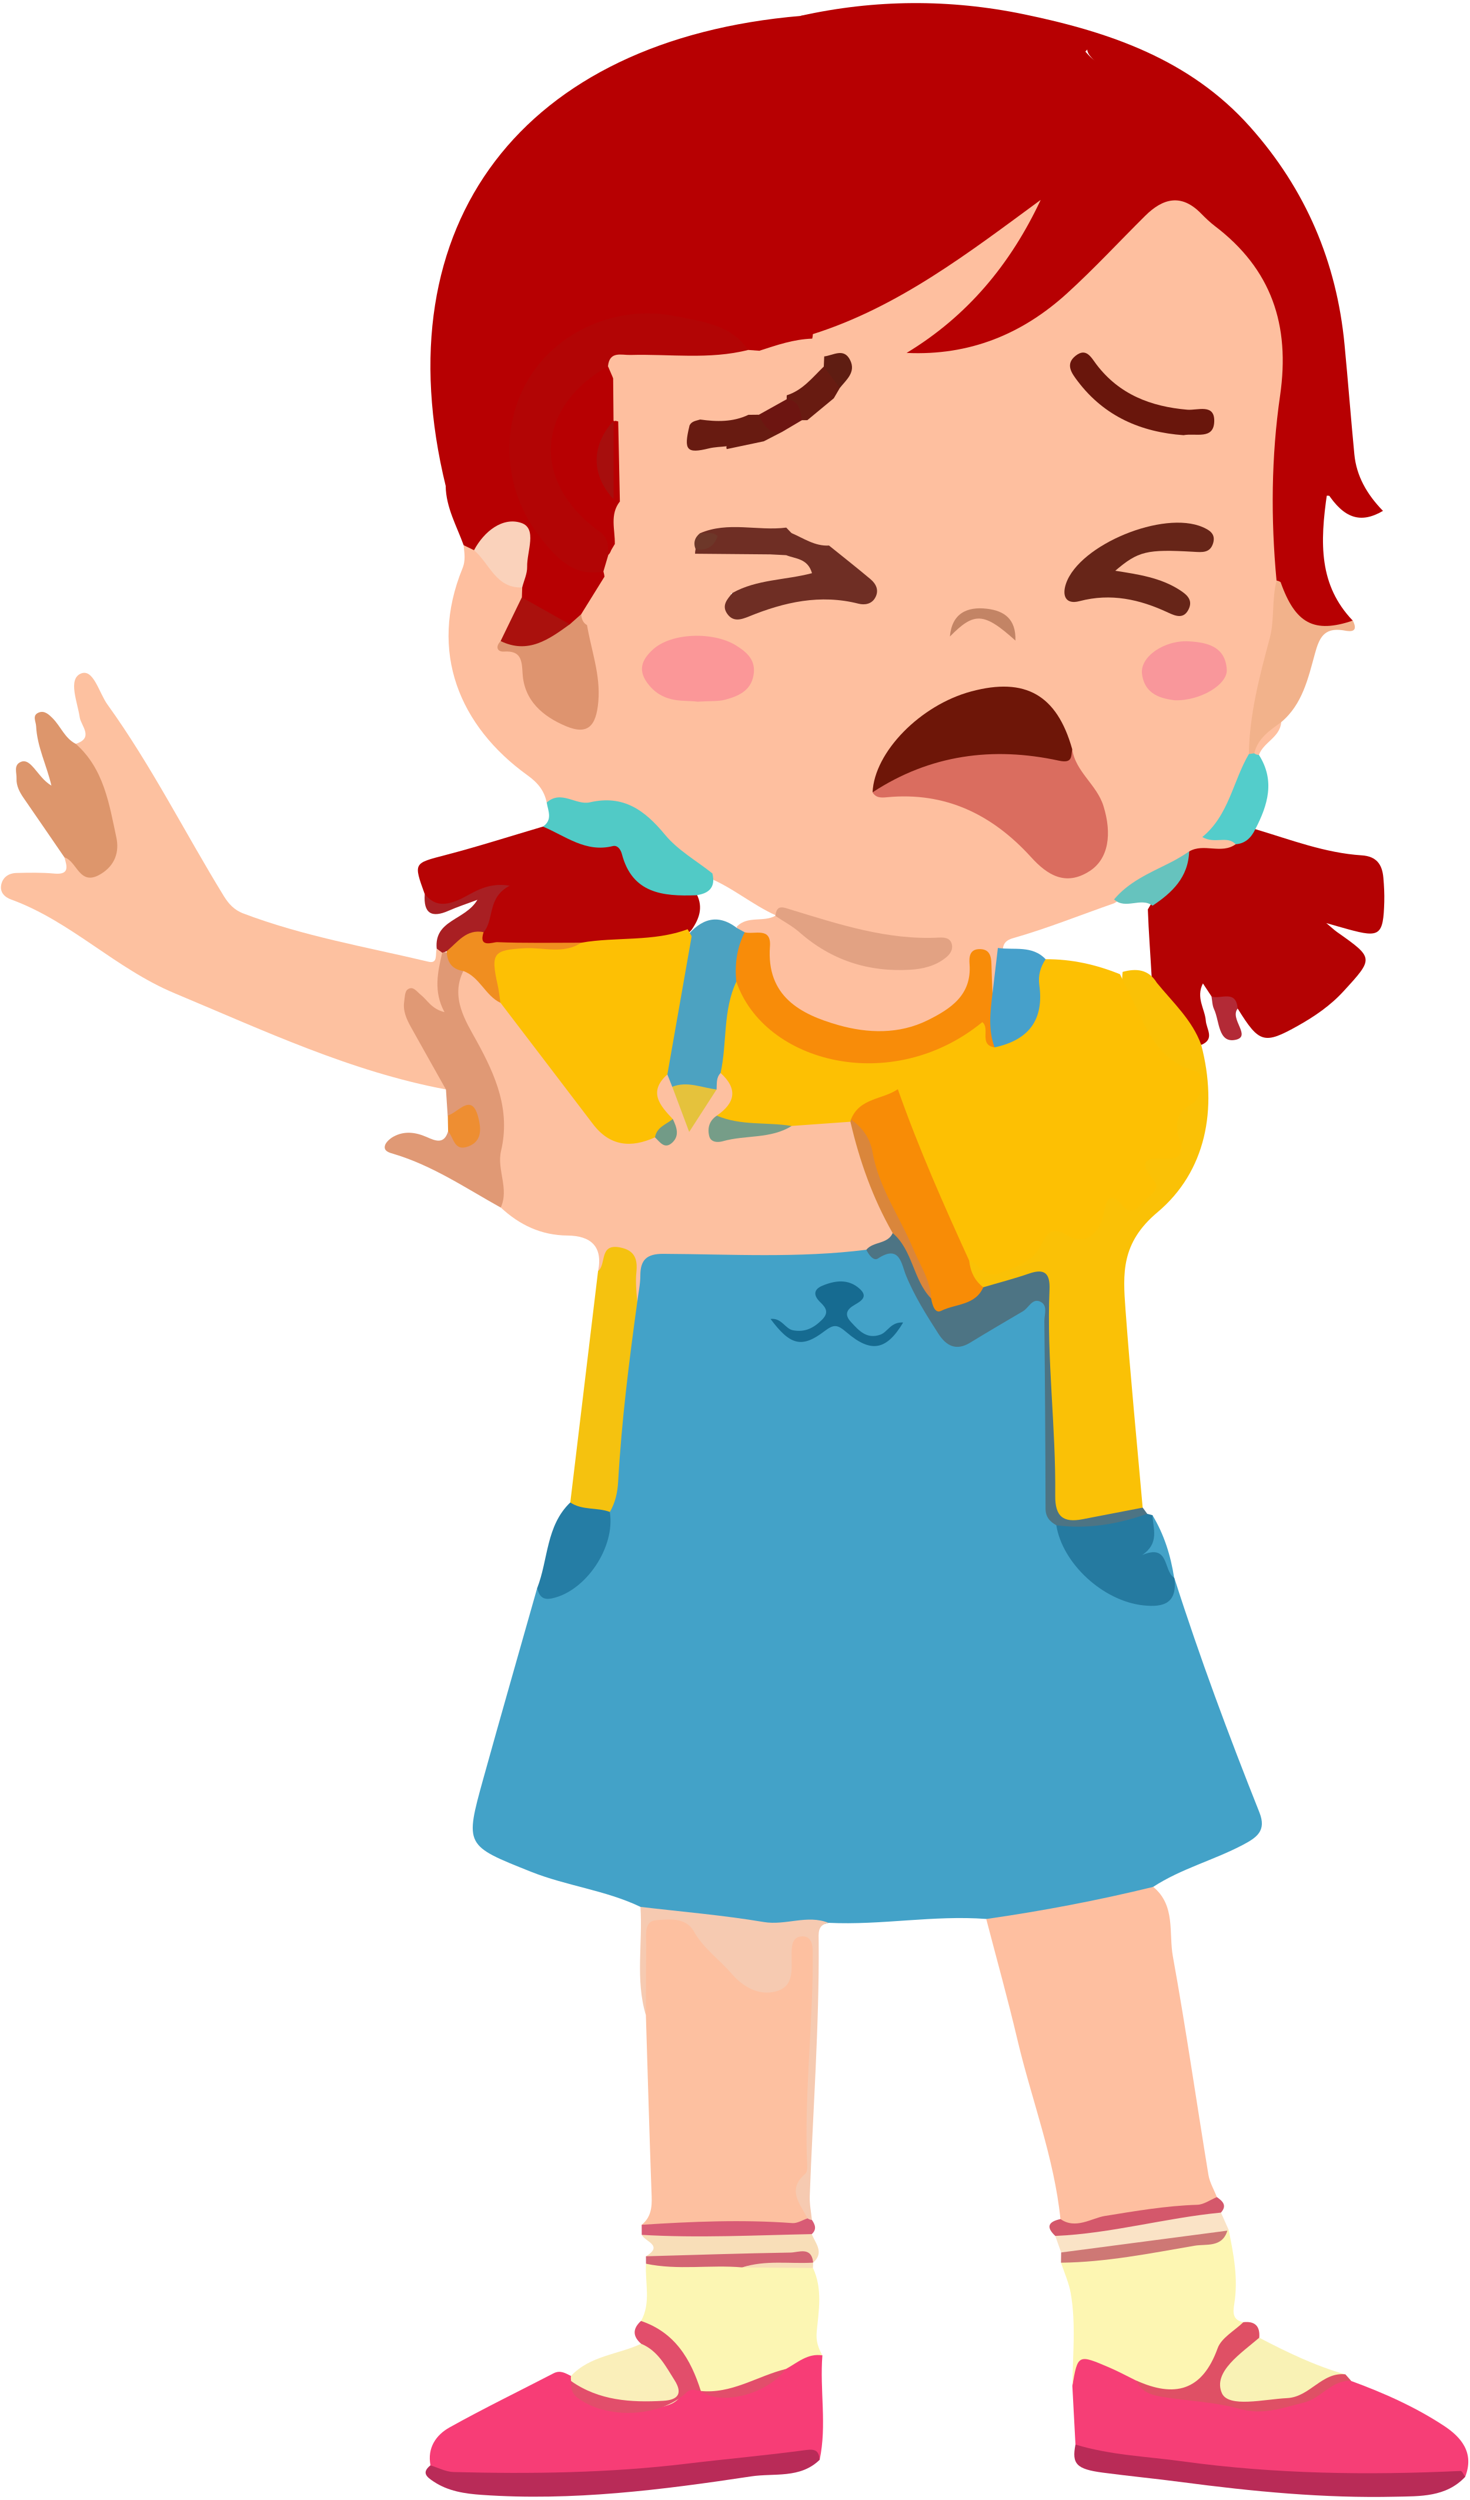<svg width="273" height="464" viewBox="0 0 273 464" fill="none" xmlns="http://www.w3.org/2000/svg">
<path d="M118.95 353.91C112.46 350.81 105.24 350.03 98.59 347.38C86.38 342.51 86.3 342.59 89.75 330.14C93.03 318.33 96.42 306.55 99.76 294.75C105.93 295.04 110.94 290.57 112.21 283.67C112.51 282.03 112.22 280.33 112.67 278.7C113.74 269.69 114.76 260.69 115.49 251.67C115.77 248.2 115.91 244.76 116.97 241.42C117.09 240.76 116.96 241.59 117.08 240.93C118.91 231.44 118.91 231.44 129.09 231.43C139.34 231.42 149.6 231.6 159.84 230.86C161 231.01 162.05 232.13 163.09 231.89C167.1 230.98 168.41 233.68 169.6 236.5C170.96 239.73 172.75 242.7 174.71 245.57C176.42 248.07 178.52 248.58 181.09 246.89C184 244.97 187.08 243.34 190.09 241.58C193.46 239.62 194.89 240.4 195.2 244.36C195.48 248 195.52 251.67 195.25 255.3C194.62 263.75 196.78 272.12 195.84 280.57C195.77 281.22 196.31 281.79 196.57 282.39C198.48 288.67 202.66 292.88 208.57 295.49C213.23 297.55 215.14 297 218.11 292.92C222.8 307.6 228.18 322.04 233.88 336.35C235.27 339.82 233.37 341.05 230.78 342.42C225.36 345.27 219.34 346.82 214.17 350.19C209.08 353.7 203.09 354.4 197.24 355.23C192.6 355.89 187.98 358 183.16 356.15C173.38 355.42 163.67 357.34 153.89 356.87C144.31 359.54 134.84 357.29 125.34 356.23C123.03 355.98 120.79 355.48 118.95 353.91Z" fill="#43A2C8"/>
<path d="M101.53 148.95C101.08 146.73 99.88 145.27 97.96 143.89C85.33 134.8 79.56 121 85.88 105.51C86.52 103.95 86.23 102.64 86.1 101.19C87.09 100.49 87.85 101.14 88.63 101.62C91.61 104 93.64 107.48 97.31 109.06C97.68 109.67 97.76 110.34 97.67 111.03C97.25 113.87 95.17 116.12 94.89 118.99C96.8 120.62 98.43 122.35 98.48 125.1C98.5 126.42 99.1 127.67 99.88 128.76C101.76 131.42 104.16 134.07 107.51 133.25C111.31 132.31 109.26 128.56 109.66 126.03C110.21 122.51 106.71 119.19 109.1 115.55C110.44 114.71 111.94 114.6 113.43 114.67C119.73 115 125.6 113.58 131.09 110.5C132.39 109.77 133.78 109.18 135.35 109.49C136.76 112.45 138.4 113.46 142.01 112.06C146.93 110.15 152.24 109.16 157.67 110.29C158.74 110.51 160.16 110.91 160.62 109.36C160.94 108.27 159.97 107.58 159.26 106.89C157.17 104.84 154 103.82 153.17 100.56C153.22 95.44 156.02 90.82 155.69 85.59C155.47 81.99 155.49 78.38 154.53 74.87C154.35 73.84 154.6 72.88 155.06 71.98C156.92 69.11 157.3 66.83 152.85 66.44C151.53 65.57 150.77 64.35 150.52 62.79C150.53 62.26 150.7 61.78 151.02 61.36C156.88 57.89 163.43 55.83 169.23 52.16C175.3 48.32 181.08 44.12 186.77 39.77C187.43 39.26 188.02 38.66 188.72 38.21C190.23 37.24 191.95 35.59 193.6 37.12C195.04 38.46 193.6 40.22 192.79 41.6C188.4 49.15 183.88 56.21 171.83 64.53C186.1 63.7 196.26 55.33 205.58 45.6C207.65 43.44 209.44 41.01 211.78 39.11C216.79 35.04 219.77 35.1 224.53 39.32C225.15 39.87 225.68 40.55 226.34 41.04C238.24 49.92 240.98 61.65 238.72 75.92C237.03 86.56 238.45 97.53 238.25 108.36C237.27 118.81 234.56 128.97 232.94 139.3C230.97 144.44 229.91 149.99 226.07 154.32C227.32 155.47 229.94 154.35 230.17 156.93C227.8 159.71 224.37 158.27 221.52 159.12C216.43 161.58 211.71 164.67 206.92 167.64C200.66 169.82 194.5 172.31 188.11 174.13C186.39 174.62 186.13 175.61 186.28 177.06C186.02 179.85 187.49 183.03 184.42 185.16C182.01 183.86 183.22 181.24 181.96 178.66C180.91 183.52 178.8 187 174.82 189.39C165.2 195.15 151.09 192.9 144 184.26C142.56 182.51 141.72 180.58 141.73 178.36C141.74 175.77 140.41 174.4 138.03 173.8C137.31 173.4 136.78 172.88 136.85 171.97C138.85 169.87 141.85 171.25 144.07 169.92C147.55 169.29 149.51 171.97 151.74 173.71C156.74 177.62 162.43 178.71 168.52 178.58C170.66 178.53 172.77 178.19 174.62 176.07C170.69 174.6 166.85 175.19 163.21 174.53C156.74 173.35 150.66 170.65 144.11 169.9C139.67 167.91 135.95 164.63 131.41 162.83C126.8 160.1 122.94 156.49 119.43 152.49C118.04 150.91 116.63 149.77 114.34 150.08C109.98 150.71 105.78 149.51 101.53 148.95Z" fill="#FEBF9F"/>
<path d="M237.071 107.75C235.991 96.28 236.091 84.73 237.731 73.41C239.631 60.3 236.131 49.94 225.601 41.94C224.681 41.24 223.841 40.42 223.021 39.59C219.371 35.88 215.951 36.8 212.661 40.07C207.821 44.87 203.181 49.89 198.151 54.46C189.851 62 180.071 66.05 168.371 65.5C179.611 58.7 187.641 49.1 193.271 37.1C179.991 46.84 166.931 56.96 150.971 62.01C148.881 63.35 147.891 61.53 146.881 60.41C133.641 45.71 108.061 48.04 95.481 59.25C88.351 65.6 85.361 73.79 85.281 83.29C85.261 85.69 86.921 89.16 82.791 90.27C70.821 41.4 97.161 7.33 148.711 2.95C162.391 0.66 176.061 1.64 189.721 3.15C190.711 3.26 191.701 3.48 192.641 3.79C195.061 4.58 196.001 5.88 193.931 8.07C191.671 10.45 189.311 12.71 187.371 14.68C189.161 13.01 191.311 10.94 193.301 8.74C195.921 5.85 198.311 5.95 200.831 8.77C204.271 12.62 208.111 16.07 211.681 19.79C208.981 16.99 206.161 14.31 203.481 11.49C202.601 10.57 201.261 9.52 202.281 8.12C203.221 6.83 204.751 7.49 205.971 7.91C222.611 13.69 234.731 24.39 242.461 40.38C248.421 52.7 249.421 65.84 250.431 79.06C250.721 82.85 250.531 86.67 252.641 90.11C253.581 91.64 254.761 93.61 252.811 95.01C250.971 96.34 249.941 94.18 248.691 93.26C247.931 92.69 247.381 91.7 245.961 92.08C244.691 96.34 244.821 100.71 245.411 105.14C245.681 107.2 245.391 109.21 243.251 110.28C241.161 111.33 239.391 110.73 237.931 108.99C237.601 108.6 237.321 108.19 237.071 107.75Z" fill="#B70002"/>
<path d="M82.84 202.2C65.1 198.88 48.97 191.25 32.44 184.35C21.4 179.74 13.16 170.97 2.05 166.94C0.9 166.52 -0.02 165.66 0.21 164.3C0.47 162.79 1.64 162.05 3.09 162.02C5.42 161.96 7.76 161.92 10.07 162.13C12.95 162.4 12.46 160.82 11.96 159.12C12.82 158.53 13.53 158.97 14.18 159.49C15.49 160.54 16.8 161.78 18.54 160.39C20.11 159.14 20.62 157.32 20.22 155.46C19.16 150.64 18.66 145.61 15.38 141.55C14.58 140.56 13.5 139.59 14.07 138.05C17.52 136.97 15.03 134.66 14.81 133.16C14.38 130.27 12.58 126.07 15 125.02C17.35 124 18.38 128.57 19.95 130.75C28.08 142.03 34.3 154.47 41.55 166.28C42.46 167.76 43.5 168.89 45.15 169.52C56.3 173.76 68.03 175.75 79.57 178.49C81.42 178.93 80.78 177 81.11 176.04C82.01 175.78 82.42 176.34 82.75 177.02C83.41 179.63 81.81 182.26 82.84 184.92C83.23 185.92 83.86 187.25 82.59 188.1C81.42 188.89 80.41 187.99 79.41 187.4C78.61 186.92 78.1 185.84 76.6 186.2C76.73 190.36 79.37 193.46 81.12 196.92C81.96 198.58 83.99 199.88 82.84 202.2Z" fill="#FDC1A0"/>
<path d="M160.88 231.95C148.33 233.53 135.73 232.77 123.15 232.71C120.15 232.7 118.92 233.79 118.92 236.72C118.92 238.35 118.55 239.98 118.35 241.6C116.44 240.69 117 238.86 116.78 237.34C116.58 235.92 116.95 234.15 115.25 233.53C113.57 232.91 113.24 234.76 112.38 235.6C112.01 235.96 111.58 236.09 111.08 235.9C112 231.27 109.66 229.35 105.39 229.31C100.51 229.27 96.5 227.36 93 224.11C91.37 219.78 91.14 215.18 91.85 210.81C92.78 205.08 90.93 200.35 88.23 195.69C86.63 192.93 85.75 189.88 84.61 186.94C83.73 184.65 83.68 182.39 85.29 180.32C89.86 179.09 90.9 183.61 93.62 185.41C98.43 191.73 103.74 197.68 108.09 204.37C111.26 209.23 115.46 211.92 121.52 210.48C123.83 211.03 124.88 210.54 123.52 208.05C120.12 202.97 120.15 201.94 123.72 198.75C124.73 199.1 125.21 199.95 125.68 200.81C126.6 202.71 127.26 204.73 128.44 206.7C129.59 204.77 131.42 203.46 131.78 201.2C132.15 199.97 132.53 198.74 134.09 198.55C137.9 201.61 137.97 203.14 134.53 207.58C132.63 209.98 134 210.34 136.16 210.14C140.08 209.78 143.96 209.18 147.73 207.97C151.06 207.87 154.31 206.28 157.69 207.5C161.63 214.18 163.51 221.72 166.39 228.84C165.63 231.78 163.36 232.05 160.88 231.95Z" fill="#FDC0A0"/>
<path d="M183.16 356.16C193.59 354.67 203.93 352.7 214.17 350.2C218.36 353.64 217.03 358.75 217.82 363.11C220.26 376.57 222.2 390.13 224.42 403.63C224.65 405.06 225.46 406.39 225.99 407.77C224.96 409.81 223.15 410.31 221.04 410.39C214.31 410.63 207.72 411.97 201.1 413.07C199.44 413.35 197.81 414.03 196.94 411.85C195.77 400.43 191.59 389.73 188.97 378.65C187.2 371.12 185.11 363.65 183.16 356.16Z" fill="#FEBFA0"/>
<path d="M119.17 412.91C120.88 411.54 121.1 409.72 121.02 407.64C120.61 396.43 120.3 385.22 119.95 374.01C119.01 368.91 119.73 363.77 119.54 358.66C119.48 357.22 120.03 355.56 121.44 355.59C124.47 355.66 127.89 355.05 130.16 357.92C132.13 360.4 134.19 362.78 136.55 364.89C141.79 369.59 144.1 368.95 145.76 362.33C146.22 360.5 146.73 358.51 149.03 358.6C151.57 358.7 151.45 360.85 151.48 362.7C151.69 375.97 150.04 389.19 150.3 402.48C150.36 405.46 148.63 408.48 150.31 411.52C149.64 413.16 148.22 413.6 146.67 413.61C138.24 413.68 129.81 413.34 121.38 413.93C120.53 414 119.79 413.5 119.17 412.91Z" fill="#FDC0A0"/>
<path d="M220.84 158.03C223.54 156.42 226.83 158.61 229.48 156.69C230.74 155.8 231.25 153.95 233.14 153.89C239.65 155.83 246.04 158.31 252.91 158.75C255.67 158.93 256.7 160.47 256.91 162.9C257.04 164.39 257.12 165.89 257.08 167.39C256.9 173.62 256.26 174.09 250.37 172.47C249.27 172.17 248.18 171.85 246.31 171.32C247.36 172.2 247.78 172.6 248.25 172.94C255.19 177.83 255.17 177.81 249.47 184.02C247.07 186.63 244.2 188.6 241.15 190.32C234.76 193.91 233.86 193.64 229.88 187.22C228.51 185.93 226.22 186.63 225.02 184.97C224.58 184.3 224.13 183.63 223.4 182.52C222.05 185.17 223.77 187.27 223.93 189.41C224.05 191.03 225.67 192.83 223.1 193.93C219.21 190.34 216.08 186.19 213.88 181.35C213.65 177.16 213.32 172.98 213.17 168.79C215.27 164.88 219.38 162.41 220.84 158.03Z" fill="#B40203"/>
<path d="M82.77 90.26C84.71 88.51 83.921 86.17 83.85 84.13C83.18 62.81 99.76 49.69 119.11 48.83C131.2 48.29 141.361 51.65 149.201 61.15C149.571 61.6 150.361 61.72 150.961 61.99C150.951 62.28 150.911 62.57 150.841 62.85C148.141 65.43 144.56 65.37 141.23 66.08C140.44 66.08 139.681 65.91 138.961 65.58C127.821 57.68 114.011 57.43 104.651 64.96C96.921 71.18 94.811 79.52 96.751 88.69C98.481 96.86 102.94 103.35 111.75 105.6C112.17 105.89 112.441 106.29 112.581 106.78C112.521 109.92 110.611 112.17 108.831 114.48C108.001 115.35 107.3 116.43 105.88 116.4C102.72 114.84 98.57 114.88 96.921 110.87C96.941 110.26 96.96 109.65 96.981 109.04C96.061 106.49 96.91 103.89 96.82 101.31C96.71 98.21 95.671 97.52 92.951 99.04C91.251 99.99 90.081 101.75 88.04 102.12C87.391 101.81 86.751 101.49 86.1 101.18C84.8 97.6 82.85 94.21 82.77 90.26Z" fill="#B70002"/>
<path d="M214.831 182.39C217.821 186.06 221.411 189.3 223.081 193.91C226.221 205.83 223.931 217.46 214.961 224.99C208.161 230.7 208.531 236.36 209.021 243.05C209.921 255.32 211.131 267.57 212.211 279.82C208.201 283.05 203.421 283.31 198.631 283.11C196.081 283.01 195.241 281.43 195.291 278.68C195.521 266.76 194.131 254.88 194.411 242.94C194.511 238.85 192.641 237.76 188.591 238.7C186.981 239.07 185.461 239.83 183.771 239.84C180.791 239.38 179.411 237.59 179.471 234.63C179.741 233.93 180.301 233.51 181.001 233.83C186.011 236.13 189.651 234.31 192.481 230.06C193.941 227.87 195.671 226.92 198.391 227.92C201.251 228.97 203.191 227.98 203.911 224.81C204.451 222.42 205.611 220.91 208.531 221.97C211.821 223.16 213.041 221.42 212.201 218.47C211.361 215.56 212.541 214.46 215.061 213.88C215.701 213.73 214.941 214.06 215.551 213.8C215.781 213.7 221.491 200.94 221.331 200.85C218.711 199.39 216.411 197.48 214.571 195.17C211.141 190.86 207.811 186.43 208.491 180.38C211.041 179.68 213.301 179.9 214.831 182.39Z" fill="#FAC106"/>
<path d="M152.73 437.15C152.22 443.6 153.59 450.11 152.22 456.54C144.2 455.84 136.44 457.96 128.57 458.76C114.54 460.18 100.49 460.71 86.4 460.34C83.94 460.27 81.33 460.27 79.95 457.56C79.32 454.31 80.98 451.92 83.49 450.52C89.82 446.99 96.36 443.82 102.8 440.48C104.05 439.83 105.01 440.46 106.04 440.97C106.39 441.28 106.7 441.63 106.97 442.01C110.92 446.83 120.56 448.17 125.63 444.51C126.81 443.66 127.66 442.3 129.41 442.74C129.86 442.88 130.29 443.06 130.7 443.28C136.66 445.29 141.22 442.61 145.46 438.88C147.66 437.38 149.68 435.06 152.73 437.15Z" fill="#F73D76"/>
<path d="M250.93 441.9C256.95 444.1 262.8 446.7 268.16 450.22C271.43 452.37 273.83 455.26 272.11 459.68C250.65 461.62 229.34 460.11 208.13 456.77C205.2 456.31 201.59 457.26 199.73 453.7C199.54 450.07 199.34 446.45 199.15 442.82C200.02 435.09 200.1 435.05 207.49 438.52C208.98 439.22 210.39 440.02 211.63 441.09C213.33 442.84 215.49 443.9 217.83 443.87C221.81 443.82 225.62 444.58 229.39 445.66C235.46 447.4 240.8 445.44 245.94 442.53C247.58 441.6 249.07 440.64 250.93 441.9Z" fill="#F63E76"/>
<path d="M78.88 165.95C76.76 160.08 76.8 160.24 82.78 158.68C88.85 157.1 94.82 155.18 100.84 153.41C105.66 153.33 109.84 156.19 114.61 156.38C115.22 156.4 115.93 156.94 116.14 157.53C118.23 163.47 123.32 164.58 128.62 165.4C128.91 165.45 129.15 165.76 129.4 165.99C130.62 168.41 129.86 170.54 128.44 172.57C126.91 174.27 124.92 175.22 122.71 175.24C117.7 175.29 112.78 176.24 107.79 176.44C103.15 176.32 98.51 176.5 93.88 176.34C91.83 176.27 89.38 176.7 88.61 173.83C89.42 171.34 89.93 168.74 90.8 166.19C88.39 166.15 86.32 167.06 84.23 168.06C81.78 169.23 79.76 168.92 78.88 165.95Z" fill="#B70304"/>
<path d="M211 441.83C209.39 441.04 207.81 440.18 206.17 439.47C200.18 436.89 200.17 436.91 199.15 442.82C199.22 437.08 199.84 431.32 198.85 425.61C198.51 423.67 197.66 421.83 197.05 419.94C202.57 417.35 208.68 417.84 214.49 416.73C218.56 415.96 222.66 415.35 226.66 414.27C227.15 414.08 227.65 413.92 228.16 413.78C229.1 418.34 229.99 422.91 229.22 427.6C228.96 429.18 228.89 430.59 230.91 431C228.89 435.51 225.13 438.87 222.81 443.21C221.91 444.89 219.82 445.06 217.89 444.48C215.51 443.79 213.05 443.34 211 441.83Z" fill="#FDF6B2"/>
<path d="M152.73 437.15C149.98 436.71 148.08 438.53 145.93 439.69C141.03 442.53 136.2 445.64 130.08 443.76L130.17 443.79C126.97 439.01 123.63 434.36 119.05 430.77C120.94 427.37 119.77 423.7 119.97 420.16C125.99 418.72 132.1 419.92 138.16 419.51C142.43 420.04 146.95 418.29 150.98 420.93C152.77 424.74 152.07 428.8 151.68 432.68C151.5 434.54 151.96 435.76 152.73 437.15Z" fill="#FCF6B3"/>
<path d="M237.831 108.05C239.561 108.58 240.821 111.09 243.131 109.24C245.151 107.62 245.281 105.53 244.521 103.37C243.401 100.19 244.361 97.18 244.791 94.06C245.251 90.79 246.281 90.23 248.841 92.37C249.881 93.24 250.791 95.48 252.341 94.24C253.901 92.99 252.561 91.08 251.701 89.74C248.141 84.15 249.871 77.74 249.191 71.79C247.851 60.01 246.061 48.5 240.351 37.98C233.951 26.18 225.241 16.7 212.381 11.72C209.221 10.5 206.501 7.98 202.891 8.09C202.401 8.64 201.911 9.2 201.421 9.75C206.571 13.81 211.721 17.86 217.231 22.2C213.871 24.36 213.211 22.72 212.401 21.93C208.461 18.1 204.341 14.41 200.801 10.24C197.781 6.69 195.661 7.1 193.021 10.45C190.481 13.67 187.641 16.66 184.241 19.09C184.281 14.99 187.641 13.5 189.571 10.94C191.021 9.01 194.601 7.75 193.861 5.42C193.201 3.32 189.711 4.25 187.441 3.95C178.731 2.77 169.991 2.03 161.211 2.2C157.041 2.28 152.951 4.02 148.681 2.94C162.481 -0.14 176.441 -0.19 190.161 2.65C205.871 5.9 220.941 10.94 232.181 23.57C242.491 35.15 248.241 48.62 249.701 63.98C250.351 70.75 250.871 77.54 251.521 84.31C251.911 88.39 253.881 91.78 256.841 94.82C252.671 97.25 249.601 96.23 246.481 91.44C245.071 100.91 244.981 108.64 251.221 115.18C244.341 119.18 238.151 115.89 237.831 108.05Z" fill="#B70002"/>
<path d="M86.05 180.21C83.6 185.14 86.48 189.51 88.53 193.23C92.12 199.75 94.82 206.09 93.05 213.61C92.23 217.12 94.61 220.63 92.99 224.12C86.51 220.52 80.33 216.32 73.12 214.17C72.34 213.94 71.27 213.68 71.47 212.69C71.6 212.03 72.38 211.35 73.03 210.98C75.07 209.84 77.16 210.12 79.25 211.03C80.8 211.71 82.46 212.48 83.21 209.99C84.59 209.62 85.67 212.05 87.13 210.44C87.7 209.81 87.75 208.96 87.4 208.16C86.74 206.65 85.53 207.34 84.47 207.47C83.97 207.53 83.52 207.39 83.14 207.05C83.03 205.44 82.93 203.82 82.82 202.21C80.65 198.34 78.46 194.48 76.31 190.61C75.5 189.15 74.81 187.63 75.06 185.91C75.17 185.13 75.18 184.04 75.67 183.66C76.7 182.88 77.38 184.03 78.13 184.62C79.39 185.62 80.14 187.26 82.55 187.85C80.45 183.99 81.3 180.41 82.12 176.83C82.53 176.66 82.92 176.69 83.31 176.9C84.29 177.94 85.54 178.77 86.05 180.21Z" fill="#E09975"/>
<path d="M111.07 235.9C112.67 234.68 111.2 230.75 115.15 231.52C117.98 232.07 118.43 233.8 118.18 236.19C118.09 237.01 118.1 237.84 118.13 238.67C118.17 239.66 118.27 240.64 118.35 241.62C116.82 252.7 115.43 263.79 114.8 274.97C114.69 277 114.27 278.87 113.26 280.62C110.42 281.66 107.76 281.97 105.91 278.86C107.63 264.53 109.35 250.21 111.07 235.9Z" fill="#F5C20F"/>
<path d="M14.06 138.05C19.29 142.66 20.27 149.18 21.61 155.44C22.16 158.03 21.44 160.57 18.71 162.22C14.73 164.63 14.34 159.82 11.96 159.12C9.44 155.46 6.94 151.79 4.41 148.14C3.64 147.03 3.01 145.85 3.07 144.48C3.12 143.41 2.48 142 3.86 141.41C4.91 140.96 5.73 141.89 6.36 142.61C7.33 143.73 8.16 144.98 9.55 145.81C8.65 141.97 6.89 138.6 6.71 134.79C6.67 133.88 5.9 132.74 7.23 132.23C8.29 131.83 9.11 132.64 9.8 133.33C11.29 134.84 12.04 137.02 14.06 138.05Z" fill="#DD966C"/>
<path d="M149.971 411.72C148.581 409.03 146.081 406.41 149.551 403.44C149.861 403.18 149.941 402.5 149.911 402.03C149.291 388.72 151.061 375.47 150.941 362.17C150.931 360.79 150.611 359.26 148.851 359.39C147.151 359.51 147.041 361.07 147.011 362.44C146.951 365.23 147.661 368.66 144.091 369.6C140.831 370.45 137.961 368.73 135.771 366.2C133.511 363.58 130.611 361.6 128.841 358.43C127.371 355.81 124.121 356.18 121.751 356.4C119.541 356.61 120.031 359.24 120.011 361.03C119.961 365.36 119.971 369.69 119.951 374.02C117.951 367.4 119.391 360.61 118.941 353.91C126.581 354.81 134.271 355.45 141.851 356.72C145.931 357.4 149.911 355.29 153.881 356.88C151.761 357.23 152.031 358.85 152.041 360.35C152.161 376.13 150.961 391.86 150.381 407.61C150.331 409.08 150.641 410.56 150.781 412.03C150.411 412.2 150.141 412.1 149.971 411.72Z" fill="#F6CAB1"/>
<path d="M79.94 457.56C81.37 457.99 82.78 458.76 84.22 458.8C98.66 459.17 113.09 458.99 127.46 457.26C134.85 456.37 142.27 455.72 149.65 454.72C151.48 454.47 152.08 454.9 152.22 456.53C148.6 460.07 143.78 458.96 139.49 459.61C122.93 462.11 106.31 464.22 89.48 463.04C86.33 462.82 83.21 462.37 80.49 460.54C79.25 459.72 78.24 458.91 79.94 457.56Z" fill="#B92B58"/>
<path d="M199.731 453.7C206.241 455.68 213.031 455.91 219.701 456.83C236.811 459.18 254.021 459.41 271.261 458.6C271.531 458.59 271.831 459.31 272.111 459.69C268.541 463.5 263.661 463.28 259.171 463.38C245.891 463.69 232.691 462.41 219.531 460.68C214.621 460.03 209.701 459.56 204.791 458.91C199.891 458.26 199.021 457.3 199.731 453.7Z" fill="#B92B57"/>
<path d="M182.611 238.91C185.461 238.07 188.331 237.33 191.141 236.36C194.151 235.32 195.031 236.49 194.911 239.38C194.361 252.14 196.111 264.84 195.971 277.58C195.931 281.5 197.481 282.64 201.011 281.97C204.751 281.26 208.481 280.53 212.221 279.81C212.501 280.19 212.781 280.58 213.061 280.96C209.021 284.72 200.001 285.85 196.181 283.08C194.961 282.39 194.171 281.56 194.171 279.96C194.151 268.38 194.071 256.8 193.951 245.22C193.941 243.97 194.651 242.28 193.211 241.59C191.711 240.87 191.061 242.73 189.981 243.36C186.691 245.29 183.401 247.22 180.141 249.21C177.541 250.79 175.701 249.76 174.271 247.53C172.041 244.05 169.831 240.57 168.251 236.7C167.401 234.63 167.131 230.9 163.051 233.57C162.231 234.11 161.341 232.89 160.891 231.95C162.171 230.37 164.841 230.97 165.791 228.85C167.991 228.34 168.581 230.04 169.241 231.48C170.601 234.43 172.021 237.35 173.561 240.2C177.101 243.43 179.611 239.46 182.611 238.91Z" fill="#4D7484"/>
<path d="M129.24 166.16C123.13 166.37 117.43 165.85 115.5 158.53C115.28 157.68 114.7 156.81 113.8 157.03C108.75 158.29 104.99 155.14 100.83 153.41C102.66 152.17 101.8 150.52 101.53 148.95C104.21 146.54 106.95 149.5 109.54 148.91C115.8 147.47 119.74 150.37 123.51 154.93C125.87 157.79 129.33 159.74 132.3 162.1C132.94 164.7 131.66 165.85 129.24 166.16Z" fill="#51CAC6"/>
<path d="M196.17 283.08C201.98 283.84 207.58 282.89 213.05 280.96C213.38 281.04 213.7 281.13 214.03 281.21C214.75 283.4 216.85 285.7 213.56 287.6C213.47 287.65 213.25 287.51 213.29 287.77C218.04 286.45 216.51 291.07 218.04 292.79L218.1 292.91C218.67 297.52 216.18 298.39 212.24 297.94C204.87 297.11 197.33 290.24 196.17 283.08Z" fill="#257AA0"/>
<path d="M237.831 108.05C240.561 115.76 244.041 117.61 251.241 115.18C252.551 117.79 250.081 117.07 249.351 116.97C245.861 116.47 245.001 118.41 244.201 121.31C242.941 125.89 241.891 130.71 237.941 134.03C236.641 136.31 234.091 137.61 233.141 140.16C232.701 140.32 232.301 140.24 231.931 139.95C232.041 132.55 233.921 125.5 235.821 118.4C236.721 115.04 236.161 111.26 237.081 107.75C237.351 107.79 237.601 107.89 237.831 108.05Z" fill="#F2B28B"/>
<path d="M105.91 278.85C108.14 280.36 110.88 279.72 113.25 280.61C114.32 287.14 108.78 295.33 102.52 296.65C100.73 297.03 100.13 296.19 99.76 294.75C101.83 289.46 101.38 283.19 105.91 278.85Z" fill="#257DA5"/>
<path d="M233.86 433.87C239.01 436.56 244.23 439.09 249.85 440.68C245.67 442.85 241.87 445.54 236.94 446.4C233.43 447.01 230.46 445.63 227.21 445.61C225.61 445.6 225.01 444.05 225.54 442.64C227.05 438.56 228.87 434.68 233.86 433.87Z" fill="#F9F2B5"/>
<path d="M106.061 441.92C106.011 441.61 106.001 441.29 106.031 440.98C109.551 437.2 114.731 437.02 119.061 435C123.711 435.28 125.231 438.89 126.541 442.42C127.151 444.06 126.201 445.59 124.341 446.29C119.221 448.21 109.891 446.01 106.061 441.92Z" fill="#FAEFBA"/>
<path d="M233.86 433.87C230.49 436.77 225.19 440.21 226.92 444.16C228.14 446.93 234.75 445.29 239.04 445.08C243.29 444.87 245.48 440.19 249.86 440.67C250.22 441.08 250.58 441.48 250.94 441.89C247.33 441.65 245.43 445.09 242.18 445.9C238.22 446.89 234.59 448.29 230.24 447.08C225.57 445.79 220.59 445.61 215.77 444.84C213.8 444.53 211.91 443.89 211 441.81C218.1 445.02 223.25 443.82 226.13 435.83C226.83 433.89 229.27 432.58 230.91 430.99C233.05 430.76 234.04 431.7 233.86 433.87Z" fill="#DF5065"/>
<path d="M150.76 414.64C151.44 416.37 153.13 418.05 151.03 419.92C142.75 418.27 134.46 420.67 126.18 419.91C124.07 419.72 121.81 420.37 119.97 418.76C123.29 416.73 119.76 416.04 119.19 414.78C125.73 412.37 132.51 414.06 139.17 413.72C142.97 413.52 147.03 412.77 150.76 414.64Z" fill="#F8DEB8"/>
<path d="M106.061 441.92C111.251 445.55 117.141 445.92 123.171 445.58C125.871 445.43 126.861 444.28 125.281 441.77C123.611 439.14 122.191 436.28 119.061 434.99C117.461 433.59 117.481 432.18 119.041 430.76C125.351 432.88 128.301 437.87 130.161 443.78C129.251 443.7 128.431 443.13 127.451 444.06C122.531 448.74 112.481 449.08 107.181 444.95C106.071 444.09 106.031 443.08 106.061 441.92Z" fill="#E24E6B"/>
<path d="M231.93 139.95C232.26 139.9 232.6 139.86 232.93 139.81C233.37 139.48 233.66 139.58 233.8 140.11C236.83 144.86 235.47 149.4 233.13 153.89C232.39 155.44 231.31 156.56 229.48 156.69C227.87 154.99 225.65 156.73 223.29 155.35C228.23 151.29 228.95 145.04 231.93 139.95Z" fill="#53CDCB"/>
<path d="M197.07 418.05C196.71 417.03 196.34 416 195.98 414.98C203.96 412.36 212.23 411.28 220.54 410.59C222.53 410.42 224.72 409.02 226.75 410.65C227.22 411.7 227.681 412.75 228.151 413.79L227.94 414C219 417.08 209.58 417.4 200.36 418.86C199.22 419.04 198.04 418.82 197.07 418.05Z" fill="#FAE3C6"/>
<path d="M226.75 410.65C216.43 411.63 206.38 414.54 195.98 414.98C194.14 413.26 194.77 412.32 196.95 411.85C199.75 413.83 202.77 411.67 205.16 411.28C210.88 410.36 216.54 409.38 222.36 409.2C223.58 409.16 224.78 408.27 225.99 407.77C227.05 408.52 227.94 409.31 226.75 410.65Z" fill="#D4586B"/>
<path d="M150.76 414.64C140.23 414.85 129.71 415.4 119.18 414.78C119.18 414.16 119.17 413.53 119.17 412.91C128.49 412.32 137.81 411.91 147.15 412.6C148.07 412.67 149.03 412.03 149.98 411.72C150.22 411.89 150.49 411.99 150.79 412.02C151.4 412.9 151.71 413.78 150.76 414.64Z" fill="#D85B75"/>
<path d="M82.98 176.53C82.71 176.66 82.42 176.75 82.13 176.82C81.79 176.56 81.44 176.31 81.1 176.05C80.61 170.69 86.41 170.84 88.66 167C86.65 167.76 84.97 168.3 83.36 169.01C80.14 170.44 78.62 169.53 78.88 165.94C80.57 168 82.38 168.15 84.92 167.12C87.62 166.03 90.05 163.63 94.66 164.38C90.42 166.62 91.86 170.55 89.83 173.01C87.26 173.62 85.95 176.7 82.98 176.53Z" fill="#A91F23"/>
<path d="M197.07 418.05C207.36 416.7 217.65 415.35 227.94 414C226.98 417.21 223.97 416.43 221.84 416.8C213.63 418.21 205.42 419.86 197.04 419.95C197.05 419.31 197.06 418.68 197.07 418.05Z" fill="#CE7875"/>
<path d="M119.96 418.76C128.9 418.51 137.85 418.21 146.79 418.07C148.32 418.05 150.69 416.87 151.02 419.92L151 419.93C146.68 421.22 142.15 419.57 137.83 420.82C131.89 420.3 125.88 421.39 119.97 420.14C119.97 419.69 119.97 419.23 119.96 418.76Z" fill="#D36473"/>
<path d="M83.16 207.04C85.19 206.46 87.72 202.5 88.9 207.7C89.32 209.53 89.52 211.8 87.01 212.76C84.31 213.8 84.3 211.14 83.22 209.97C83.2 209 83.18 208.02 83.16 207.04Z" fill="#EE8E32"/>
<path d="M224.99 184.95C226.68 185.54 229.57 183.56 229.85 187.2C228.3 189.13 232.51 192.36 229.44 192.99C226.21 193.65 226.49 189.5 225.47 187.31C225.13 186.6 225.14 185.74 224.99 184.95Z" fill="#B32A36"/>
<path d="M218.05 292.8C216.01 291.58 217.24 286.44 212.12 288.61C215.39 286.38 214.13 283.69 214.03 281.22C216.2 284.8 217.41 288.7 218.05 292.8Z" fill="#43A2C8"/>
<path d="M137.83 420.83C142.14 419.41 146.61 420.19 151 419.94C151.01 420.27 151.01 420.6 150.97 420.93C146.59 420.89 142.21 420.86 137.83 420.83Z" fill="#F8DEB8"/>
<path d="M233.801 140.11C233.481 140.11 233.191 140.01 232.931 139.81C233.601 137.01 235.821 135.56 237.941 134.03C237.731 136.85 234.661 137.73 233.801 140.11Z" fill="#FEBF9F"/>
<path d="M167.731 245.45C164.661 250.58 161.821 251.19 157.291 247.33C155.541 245.84 154.931 245.67 153.051 247.11C148.881 250.28 146.711 249.65 143.101 244.79C145.171 244.55 145.801 246.63 147.291 246.9C149.491 247.3 151.091 246.49 152.621 244.98C153.981 243.64 153.431 242.74 152.351 241.7C151.151 240.56 150.931 239.38 152.711 238.63C155.111 237.62 157.601 237.31 159.691 239.23C161.281 240.68 159.881 241.5 158.691 242.19C157.271 243 156.751 243.97 158.021 245.34C159.501 246.94 160.931 248.62 163.521 247.7C164.891 247.19 165.421 245.32 167.731 245.45Z" fill="#166B91"/>
<path d="M199.12 139.03C199.73 143.26 203.69 145.6 204.93 149.6C206.54 154.76 205.89 159.4 202.36 161.67C197.89 164.55 194.49 162.39 191.5 159.1C184.29 151.17 175.6 146.91 164.67 147.97C163.71 148.06 162.66 148.12 162.05 147.06C163 144.74 164.95 143.67 167.12 142.67C175.64 138.75 184.57 138.02 193.74 138.97C195.54 139.15 197.32 139.52 199.12 139.03Z" fill="#DA6D5F"/>
<path d="M138.3 173.03C140.1 173.51 143.27 171.94 142.99 175.65C142.31 184.89 148.62 188.25 155.72 190.26C161.14 191.79 166.97 191.99 172.29 189.35C176.52 187.25 180.49 184.7 180.06 178.95C179.96 177.65 180.04 176.12 182 176.15C183.79 176.18 184.08 177.46 184.12 178.9C184.17 180.72 184.25 182.55 184.32 184.37C185.93 187.21 185.381 190.36 185.651 193.4C185.221 195.3 183.7 195.69 183 194.17C181.44 190.81 180.091 192.89 178.591 193.92C166.581 202.11 141.15 200.33 135.48 181.93C135.67 178.72 134.95 175.23 138.3 173.03Z" fill="#F88C09"/>
<path d="M199.12 139.03C198.9 140.44 199.19 141.73 196.63 141.17C184.38 138.52 172.72 140.06 162.05 147.05C162.38 139.58 170.9 130.87 180.36 128.33C190.43 125.63 196.29 128.98 199.12 139.03Z" fill="#6E1608"/>
<path d="M107.93 114C109.38 111.67 110.82 109.34 112.27 107.01C112.6 105.74 113.55 105.8 114.58 105.88C120.12 106.35 125.2 104.94 129.91 102.04C134.12 101.2 138.36 101.66 142.59 101.6C143.75 101.52 144.9 101.59 146.05 101.76C147.21 101.9 148.31 102.26 149.29 102.89C150.42 103.62 151.5 104.49 151.34 106.01C151.17 107.68 149.7 108.21 148.45 108.15C144.16 107.93 140.45 111.31 136.04 110.04C134.81 110.47 133.43 110.68 132.37 111.37C125.18 116.02 117.2 116.44 109.02 116.01C107.29 116.08 107.4 115.16 107.93 114Z" fill="#FEBF9F"/>
<path d="M138.3 173.03C136.82 175.93 136.43 179.01 136.74 182.21C136.49 187.98 137.62 194 133.81 199.16C132.97 200.03 133.15 201.15 133.08 202.21C130.22 203.86 127.55 202.63 124.85 201.71C124.55 200.95 124.24 200.18 123.94 199.42C122.57 196.13 123.95 192.96 124.48 189.8C125.36 184.48 125.76 179.07 127.42 173.9C130.1 170.67 133.13 169.37 136.88 172.25C137.35 172.5 137.83 172.77 138.3 173.03Z" fill="#4CA2C1"/>
<path d="M207.12 105.93C211.39 106.6 215.49 107.2 219.05 109.48C220.37 110.33 221.61 111.32 220.74 113.09C219.82 114.97 218.3 114.33 216.9 113.68C211.65 111.23 206.31 110.04 200.48 111.57C197.92 112.25 197.2 110.58 197.97 108.32C200.46 101.07 216.08 94.66 223.37 97.84C224.7 98.42 225.78 99.13 225.3 100.79C224.74 102.69 223.22 102.5 221.65 102.41C212.95 101.91 211.39 102.29 207.12 105.93Z" fill="#672518"/>
<path d="M107.93 114C108 114.83 108.23 115.58 109.02 116.02C109.81 120.72 111.54 125.23 111.12 130.18C110.73 134.8 109.15 136.48 105.07 134.76C100.85 132.98 97.33 130.06 97.05 124.96C96.91 122.53 96.77 120.73 93.61 120.93C92.35 121.01 91.94 120.05 92.98 118.98C97.57 119.24 101.54 116.9 105.82 115.87C106.52 115.24 107.22 114.62 107.93 114Z" fill="#DE946F"/>
<path d="M129.511 130.23C127.201 129.88 123.571 130.65 120.691 127.35C118.241 124.55 119.151 122.47 121.261 120.54C124.741 117.37 132.531 117.22 136.671 119.78C138.831 121.11 140.411 122.6 139.941 125.31C139.441 128.23 137.091 129.22 134.641 129.87C133.381 130.2 132.011 130.08 129.511 130.23Z" fill="#FB9798"/>
<path d="M136.04 110.04C140.57 107.51 145.84 107.69 150.8 106.38C150 103.61 147.73 103.74 146.01 103.04C144.79 101.6 145.65 100.4 146.44 99.18C146.79 98.84 147.21 98.64 147.69 98.57C150 98.93 152.38 99.13 153.95 101.24C156.52 103.31 159.11 105.35 161.64 107.47C162.73 108.38 163.31 109.6 162.51 110.98C161.83 112.15 160.55 112.32 159.43 112.04C152.33 110.24 145.65 111.74 139.1 114.41C137.65 115 136.17 115.48 135.08 113.95C133.94 112.38 135.07 111.19 136.04 110.04Z" fill="#6F2E24"/>
<path d="M144 169.96C144.24 167.82 145.43 168.38 146.83 168.81C155.83 171.56 164.8 174.52 174.42 174.01C175.43 173.96 176.51 174.07 176.78 175.3C177.01 176.4 176.32 177.23 175.52 177.84C173.63 179.3 171.39 179.84 169.04 179.98C161.26 180.44 154.4 178.23 148.5 173.05C147.15 171.87 145.52 171.01 144.02 170L144 169.96Z" fill="#E2A283"/>
<path d="M153.95 101.25C151.33 101.4 149.25 99.9 147 98.94C146.24 98.74 145.74 98.31 145.75 97.46C150.45 93.53 150.16 88.33 149.42 83.01C149.18 81.26 148.11 79.57 149.09 77.74C150.62 75.87 152.11 73.94 154.86 73.92C158.52 79.73 157.15 86.02 156.35 92.16C155.94 95.25 154.77 98.23 153.95 101.25Z" fill="#FEBF9F"/>
<path d="M219.8 80.77C211.95 80.21 205.14 77.32 200.17 70.78C199.06 69.31 197.74 67.61 199.77 66.02C201.75 64.46 202.65 66.36 203.64 67.66C207.88 73.23 213.75 75.46 220.49 76.04C222.4 76.2 225.61 74.84 225.5 78.23C225.4 81.68 222.06 80.34 219.8 80.77Z" fill="#69160C"/>
<path d="M185.32 175.94C188.34 176.37 191.69 175.39 194.19 178.03C194.99 180.83 194.45 183.66 194.29 186.46C193.96 192.27 191.01 194.6 184.71 194.39C183.48 191.1 183.91 187.74 184.32 184.37C184.65 181.55 184.99 178.74 185.32 175.94Z" fill="#46A0CB"/>
<path d="M218.15 129.97C215.8 129.66 212.6 129 212.09 125.1C211.67 121.88 216.24 118.78 220.76 119.03C224.24 119.22 227.58 120.01 227.83 124.29C227.99 127.03 222.94 130.11 218.15 129.97Z" fill="#F9979B"/>
<path d="M88.03 102.12C89.92 98.57 93.38 95.91 96.8 97.05C99.84 98.06 97.83 102.36 97.9 105.2C97.93 106.47 97.3 107.75 96.98 109.03C92.06 109.22 90.92 104.54 88.03 102.12Z" fill="#FAD2BB"/>
<path d="M141.04 65.09C144.24 64.05 147.42 62.96 150.83 62.85C151.58 63.95 152.32 65.05 153.07 66.15C153.59 66.78 153.68 67.49 153.51 68.27C151.96 71.31 149.96 73.71 146.09 73.43C144.25 70.75 141.31 68.73 141.04 65.09Z" fill="#FEBF9F"/>
<path d="M105.811 115.87C101.951 118.66 98.101 121.46 92.971 118.98C94.281 116.28 95.591 113.57 96.911 110.87C99.871 112.53 102.841 114.2 105.811 115.87Z" fill="#AA110D"/>
<path d="M214.05 168.09C211.87 166.45 209.03 168.9 206.9 166.93C209.6 163.69 213.41 162.06 217.03 160.25C218.37 159.58 219.62 158.86 220.84 158.02C220.69 162.81 217.7 165.67 214.05 168.09Z" fill="#66C3BE"/>
<path d="M146.1 73.37C149.06 72.44 150.89 70.06 152.99 68.03C155 68.59 155.84 70.03 155.97 72C155.6 72.64 155.22 73.28 154.85 73.92C153.22 75.27 151.59 76.62 149.95 77.97C149.65 78.37 149.27 78.46 148.82 78.25C147.69 77.18 147.02 75.76 146.05 74.57C145.81 74.16 145.83 73.76 146.1 73.37Z" fill="#681B11"/>
<path d="M176.41 118.14C176.77 113.95 179.46 112.51 183.35 112.99C186.48 113.37 188.7 114.86 188.58 118.89C182.69 113.59 180.92 113.56 176.41 118.14Z" fill="#C38465"/>
<path d="M155.97 72C154.98 70.68 153.98 69.35 152.99 68.03C153.02 67.4 153.04 66.78 153.07 66.15C154.75 65.96 156.73 64.48 157.89 66.85C158.99 69.08 157.17 70.49 155.97 72Z" fill="#5F1D12"/>
<path d="M184.711 194.39C191.001 193.04 193.931 189.34 193.011 182.78C192.781 181.12 193.191 179.47 194.191 178.03C198.991 177.99 203.571 179.02 207.991 180.81C209.291 183.48 210.631 186.12 211.871 188.81C214.001 193.42 216.651 197.39 222.021 198.78C223.711 199.22 223.411 203.79 221.371 204.87C218.561 206.36 218.111 208.57 218.951 211.07C220.001 214.18 219.291 215.25 215.971 215.02C212.671 214.8 211.511 215.74 214.131 218.86C215.921 220.99 213.181 221.93 212.171 223.2C211.221 224.39 209.971 225.52 208.501 223.8C205.871 220.72 205.451 222.98 205.001 225.2C204.201 229.14 201.421 231.18 198.251 229.3C195.331 227.57 194.381 228.86 193.381 230.99C191.891 234.18 188.931 234.95 186.001 236.19C182.881 237.51 181.961 234.74 180.001 233.95C177.541 234.12 177.791 231.87 177.171 230.58C173.701 223.45 170.891 216.04 167.831 208.73C165.631 203.48 165.361 203.41 160.611 206.47C159.921 206.92 159.321 207.51 158.621 207.95C158.401 208.03 158.181 208.11 157.951 208.19C154.311 208.45 150.671 208.71 147.031 208.97C143.481 210.11 139.871 209.45 136.291 209.26C134.961 209.19 133.191 209.19 133.141 207.04C136.571 204.68 137.051 202.07 133.821 199.14C135.061 193.54 134.211 187.57 136.751 182.19C141.921 197.33 165.701 203.4 182.431 189.7C183.951 190.9 181.721 193.92 184.711 194.39Z" fill="#FDC003"/>
<path d="M127.7 172.46C127.95 172.89 128.2 173.33 128.45 173.76C126.95 182.31 125.45 190.86 123.94 199.41C120.31 202.65 122.56 205.18 124.94 207.69C124.45 209.42 123.47 210.67 121.63 211.09C117.19 213.1 113.26 212.76 110.12 208.62C104.41 201.11 98.67 193.61 92.95 186.11C92.34 184.58 91.23 183.3 90.86 181.66C89.91 177.39 91.34 175.68 95.74 175.48C99.81 175.29 103.93 176.18 107.95 174.96C114.51 173.83 121.32 174.84 127.7 172.46Z" fill="#FDC004"/>
<path d="M107.96 174.96C104.66 177.15 100.97 175.8 97.48 175.99C91.65 176.3 91.1 176.85 92.41 182.76C92.66 183.86 92.77 185 92.94 186.12C90.11 184.77 89.09 181.3 86.03 180.21C83.91 179.9 83.03 178.56 82.96 176.53C85 174.88 86.59 172.36 89.81 173.01C88.8 176.04 91.55 174.84 92.33 174.86C97.55 175.06 102.76 174.96 107.96 174.96Z" fill="#F08E20"/>
<path d="M172.93 241C169.54 237.54 169.57 232.08 165.78 228.85C162.08 222.38 159.62 215.44 157.94 208.2L158.03 207.78C161.23 207.79 162.33 210.3 162.92 212.61C164.83 220.1 168.89 226.62 171.9 233.61C172.88 235.89 174.96 238.22 172.93 241Z" fill="#DA863B"/>
<path d="M133.13 207.06C137.58 208.98 142.41 208.21 147.02 208.98C143.09 211.43 138.44 210.61 134.23 211.81C133.3 212.07 132.02 212.03 131.72 210.88C131.34 209.42 131.71 207.98 133.13 207.06Z" fill="#769D88"/>
<path d="M124.851 201.7C127.671 200.59 130.351 201.89 133.081 202.2C131.491 204.67 129.901 207.13 127.991 210.08C126.811 206.92 125.831 204.31 124.851 201.7Z" fill="#E5C23C"/>
<path d="M121.641 211.09C121.951 209.18 123.721 208.7 124.951 207.69C125.671 209.19 126.261 210.8 124.811 212.1C123.411 213.36 122.541 211.94 121.641 211.09Z" fill="#729B87"/>
<path d="M112.06 106.06C106.53 107.17 103.26 103.43 100.45 99.9C93.48 91.15 92.84 79.41 98.01 70.58C103.4 61.36 114.75 56.48 125.5 58.69C130.44 59.71 135.7 60.2 138.94 64.94C136.78 67.65 133.69 67.18 130.77 67.41C125.24 67.84 119.6 66.39 114.17 68.34C108.44 72.34 103.56 76.61 104.19 84.75C104.58 89.8 106.11 93.75 110.33 96.52C112.66 98.05 114.58 99.73 114.15 102.89C114.01 104.32 113.36 105.41 112.06 106.06Z" fill="#B20505"/>
<path d="M112.061 106.06C112.371 105.03 112.671 103.99 112.981 102.96C113.771 102.26 113.451 101.11 114.051 100.34C115.381 98.79 117.331 99.03 119.061 98.6C122.581 97.71 125.481 95.93 126.721 92.3C127.401 90.3 127.471 88.01 125.051 87.32C122.191 86.5 122.501 89.12 122.271 90.77C121.931 93.2 121.391 95.47 118.471 95.78C115.841 96.06 114.661 94.27 113.951 92.05C113.511 87.48 113.341 82.92 114.061 78.37C117.491 72.45 124.651 71.72 130.081 76.73C130.581 77.85 129.881 78.67 129.391 79.55C128.811 81.1 128.981 82.23 130.971 82.2C132.291 82.18 133.621 81.86 134.901 82.49C135.301 82.74 135.641 83.06 135.931 83.44C137.651 86.32 137.321 89.48 137.141 92.61C137.061 94.03 136.301 95.73 138.841 95.72C140.831 95.71 142.641 95.37 142.621 92.9C142.601 89.31 143.221 85.66 141.821 82.17C141.651 80.24 143.331 80.08 144.451 79.37C145.941 78.89 147.131 77.44 148.941 77.98C149.281 77.98 149.621 77.98 149.951 77.98C149.761 81.99 151.511 85.79 151.041 89.88C150.631 93.49 149.851 96.58 146.011 97.92C141.621 100.83 136.661 98.76 132.051 99.55C130.961 99.93 130.301 100.75 129.861 101.78C129.631 102.14 129.371 102.47 129.071 102.77C127.671 106.66 123.841 106.15 120.961 106.85C118.211 107.52 115.171 107.74 112.261 107.01C112.221 106.69 112.151 106.37 112.061 106.06Z" fill="#FEBF9F"/>
<path d="M112.911 67.97C113.201 65.09 115.401 65.93 117.091 65.88C124.381 65.68 131.721 66.78 138.951 64.95C139.651 65 140.351 65.05 141.051 65.1C142.761 67.85 145.961 69.68 146.111 73.38C146.101 73.62 146.091 73.87 146.101 74.11C145.011 76.3 142.851 76.89 140.801 77.65C140.041 77.74 139.341 77.6 138.731 77.11C133.641 66.36 123.141 66.61 113.831 70.27C112.461 69.91 112.311 69.09 112.911 67.97Z" fill="#FEBF9F"/>
<path d="M172.93 241C172.8 237.6 170.88 234.86 169.63 231.86C167.12 225.84 163.19 220.43 162.04 213.82C161.6 211.29 160.19 209.25 158.03 207.79C159.61 203.74 163.92 204.1 166.74 202.15C170.61 213.13 175.24 223.57 179.99 233.97C180.21 235.96 180.97 237.67 182.61 238.91C181.13 242.31 177.45 241.96 174.8 243.28C173.6 243.89 173.14 242.15 172.93 241Z" fill="#F88C06"/>
<path d="M130.08 443.75C135.87 444.36 140.63 440.99 145.93 439.68C142.49 444.39 133.9 446.6 130.08 443.75Z" fill="#E24E6B"/>
<path d="M129.98 98.98C135.2 96.71 140.7 98.6 146.02 97.92C146.34 98.26 146.66 98.6 146.99 98.94C147.1 99.11 147.11 99.29 147 99.47C145.48 100.38 142.87 100.02 143.04 102.89C138.39 102.85 133.73 102.81 129.08 102.77C129.08 102.48 129.12 102.2 129.18 101.91C129.79 101.03 132.12 100.62 129.98 98.98Z" fill="#6F2E24"/>
<path d="M143.05 102.89C142.4 102.08 141.03 101.59 142.11 100.11C143.56 98.14 145.29 99.06 147 99.47C146.67 100.66 146.34 101.85 146 103.04C145.02 102.99 144.03 102.94 143.05 102.89Z" fill="#6F2E24"/>
<path d="M140.941 76.97C142.661 76.01 144.371 75.06 146.091 74.1C148.511 74.31 148.571 76.25 148.951 77.97C147.681 78.72 146.411 79.47 145.141 80.22C142.391 80.86 140.481 80.44 140.941 76.97Z" fill="#6D1511"/>
<path d="M112.91 67.97C113.23 68.71 113.55 69.46 113.87 70.2C115.95 72.39 115.51 74.82 114.58 77.3C111.78 81.07 112.31 85.32 112.73 89.56C112.76 85.88 112.18 82.15 113.65 78.57C113.93 78.08 114.31 77.96 114.81 78.22C114.91 83.18 115.02 88.14 115.12 93.1C115.31 95.78 115.71 98.48 114.19 100.95C113.79 101.63 113.39 102.3 112.98 102.98C112.84 101.41 113.17 99.99 111.37 98.69C98.67 89.53 99.43 75.66 112.91 67.97Z" fill="#B70002"/>
<path d="M114.8 78.21C114.52 78.11 114.24 78.08 113.95 78.11L113.94 78.09C113.92 75.46 113.89 72.83 113.87 70.2C113.95 68.08 114.75 66.9 117.17 67C121.45 67.16 125.75 66.94 130.03 67.12C133.65 67.27 138.81 73.14 139 76.99C136.32 80.38 133.26 80 130.04 77.86C125.04 73.6 118.85 73.75 114.8 78.21Z" fill="#FEBF9F"/>
<path d="M114.18 100.93C114.23 98.28 113.21 95.51 115.11 93.08C116.26 94.3 117.4 95.62 119.34 94.7C120.75 94.03 120.88 92.73 121.02 91.35C121.25 89.07 119.87 85.99 123.46 85.15C125.79 84.6 127.55 86.31 128.2 88.05C129.28 90.94 128.37 93.76 126.27 96.18C123.06 99.9 118.38 99.76 114.18 100.93Z" fill="#FEBF9F"/>
<path d="M141.86 81.9C143.65 83.8 145.32 93.43 143.7 95.56C141.42 98.56 137.98 96.42 134.67 97.09C136.53 92.24 136.5 87.79 134.97 83.36C136.91 81.15 139.18 80.53 141.86 81.9Z" fill="#FEBF9F"/>
<path d="M141.86 81.9C139.56 82.38 137.27 82.87 134.97 83.35C134.89 83.17 134.88 82.99 134.94 82.81C132.7 81.45 130.31 80.35 128.03 79.04C128.4 78.14 129.28 78.11 130.03 77.86C133.09 78.29 136.11 78.36 138.99 76.99C139.64 76.98 140.28 76.98 140.93 76.97C141.75 78.8 142.68 80.48 145.12 80.22C144.04 80.78 142.95 81.34 141.86 81.9Z" fill="#681B11"/>
<path d="M128.04 79.05C131.44 78.28 133.55 79.9 134.95 82.82C133.84 82.95 132.7 82.96 131.62 83.23C127.52 84.23 126.94 83.57 128.04 79.05Z" fill="#681B11"/>
<path d="M129.98 98.98C131.07 99.08 132.25 98.57 133.28 99.49C132.6 101.47 131.23 102.26 129.18 101.92C128.72 100.74 129.02 99.77 129.98 98.98Z" fill="#6D3729"/>
<path d="M113.951 78.11C113.951 82.81 113.951 87.51 113.951 92.67C109.681 88.04 109.841 82.59 113.941 78.09L113.951 78.11Z" fill="#A70E0D"/>
</svg>
